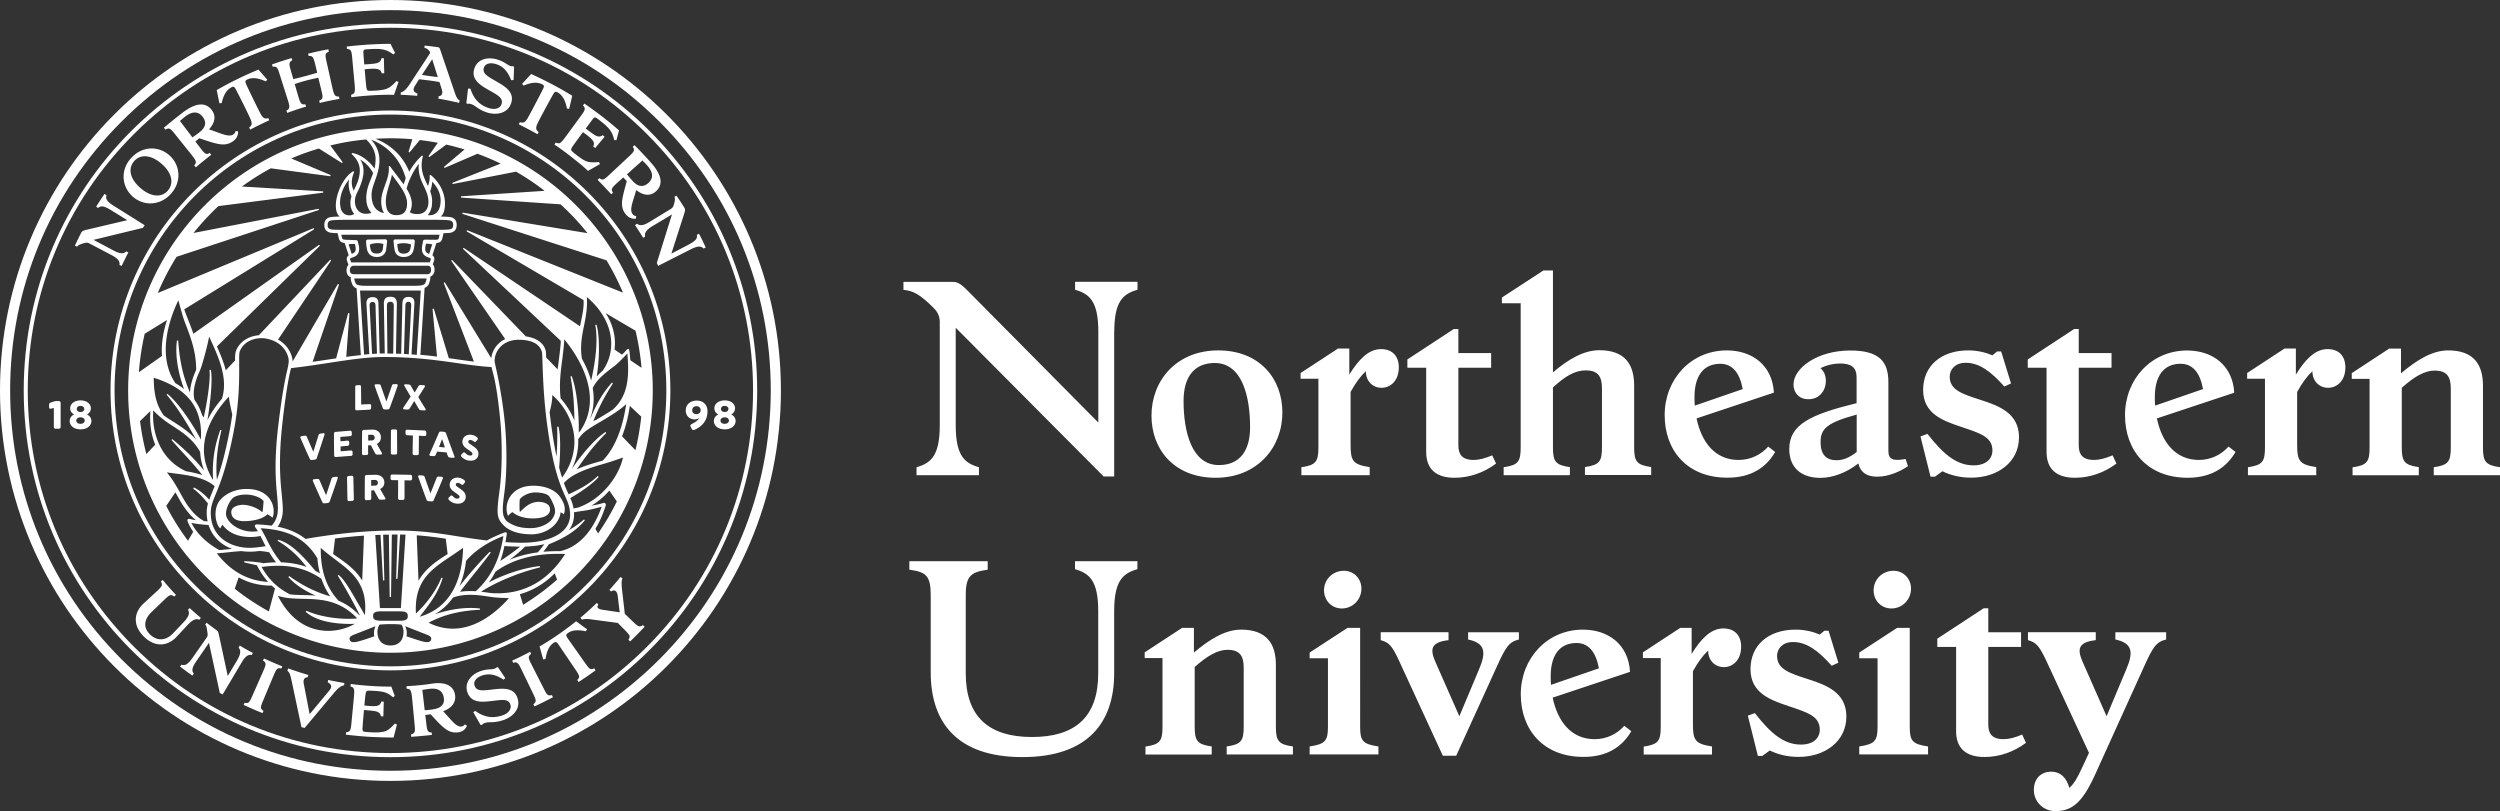 <svg xmlns="http://www.w3.org/2000/svg" viewBox="0 0 254 82.41"><rect x="0" y="0" width="254" height="82.41" fill="#333333" stroke="none"/><path class="words" d="m212.83 78.77 4.95-10.92c.97-2.15 1.28-2.62 2.3-2.88v-.73h-5.16v.73c1.7.37 1.89 1.23 1.1 3.06l-1.99 4.74-2.46-5.58c-.52-1.23-.45-1.94 1.36-2.15v-.81h-6.89v.81c.81.21 1.13.55 1.83 2.02l4.37 9.43-.73 1.57c-.42.92-.81 1.6-1.26 1.99-.31-1.07-.92-1.65-1.86-1.65-.94 0-1.75.63-1.75 1.86s1 2.15 2.17 2.15c1.69 0 2.74-.84 4.02-3.64m-6.99-3.3-.39-.84c-.71.31-1.34.47-1.89.47-1.23 0-1.55-.63-1.55-1.49v-7.88h3.33v-1.49h-3.33V61.8h-.47l-4.71 3.09v.84h1.91v8.56c0 1.7.97 2.62 2.88 2.62 1.5 0 2.96-.5 4.22-1.44m-9.95.37c-1.62-.24-1.86-.58-1.86-2.02V63.79h-1.28l-3.85 2.51v.58h1.86v6.94c0 1.44-.26 1.78-1.86 2.02v.81h6.99v-.81zm-3.72-14.02c1.1 0 1.99-.89 1.99-2.02 0-1-.76-1.81-1.78-1.81-1.15 0-2.02.89-2.02 1.99 0 1.03.76 1.84 1.81 1.84m-4.58 10.98c0-2.44-2.02-3.2-3.9-3.8-1.86-.6-3.14-1-3.14-2.36 0-.73.55-1.41 1.62-1.41 1.34 0 2.51.81 3.93 2.41l.68-.31-1-3.25h-.42l-.47.39c-.73-.31-1.57-.5-2.46-.5-2.78 0-4.58 1.6-4.58 4.01 0 2.44 2.02 3.14 3.9 3.77 1.86.63 3.14 1 3.14 2.38 0 .86-.65 1.52-1.91 1.52-1.75 0-3.09-1.15-4.69-3.2l-.71.26 1.02 4.09h.45l.76-.55c.86.42 1.83.65 2.91.65 2.67.01 4.87-1.56 4.87-4.1m-13.65 3.04c-1.7-.26-1.94-.63-1.94-2.25V68.2c.52-.94 1.02-1.62 1.55-2.1 0 1.02.71 1.68 1.6 1.68.89 0 1.75-.71 1.75-2.07 0-1.15-.65-1.86-1.81-1.86-1.28 0-2.28 1.07-3.22 2.59v-2.65h-1.15l-3.8 2.49v.58h1.81v6.97c0 1.44-.24 1.81-1.73 2.02v.81h6.94v-.82zm-16.39-7.13c0-2.12.89-3.38 2.62-3.38 1.2 0 1.96.86 2.28 2.57l-4.87 1.68c-.03-.29-.03-.58-.03-.87m8.19 5.58-.71-.55c-.71.81-1.78 1.36-3.01 1.36-2.41 0-3.77-1.83-4.27-4.22l7.86-2.62c-.16-2.78-2.2-4.29-4.79-4.29-3.64 0-6.31 2.93-6.31 6.57 0 3.61 2.3 6.36 6.36 6.36 2.49.01 3.98-1.09 4.87-2.61m-13.72-6.44c.97-2.15 1.28-2.62 2.3-2.88v-.73h-5.16v.73c1.7.37 1.89 1.23 1.1 3.06l-1.99 4.74-2.46-5.58c-.52-1.23-.45-1.94 1.36-2.15v-.81h-6.89v.81c.81.21 1.15.55 1.83 2.02l4.48 9.72h1.36l4.07-8.93zm-11.97 7.99c-1.62-.24-1.86-.58-1.86-2.02V63.79h-1.28l-3.85 2.51v.58h1.86v6.94c0 1.44-.26 1.78-1.86 2.02v.81h6.99v-.81zm-3.72-14.02c1.1 0 1.99-.89 1.99-2.02 0-1-.76-1.81-1.78-1.81-1.15 0-2.02.89-2.02 1.99.01 1.03.77 1.84 1.81 1.84m-13.22 14.02c-1.49-.21-1.73-.58-1.73-2.02v-6.05c1.31-1.18 2.38-1.75 3.33-1.75 1.28 0 1.65.65 1.65 1.83v5.97c0 1.44-.24 1.81-1.73 2.02v.81h6.73v-.81c-1.49-.21-1.73-.58-1.73-2.02v-6.26c0-2.1-.89-3.59-3.54-3.59-1.62 0-3.22 1-4.79 2.33v-2.51h-1.2l-3.8 2.49v.58h1.81v6.97c0 1.44-.24 1.81-1.73 2.02v.81h6.73v-.82zm-28.55-15.4v7.86c0 5.08 2.65 8.62 9.32 8.62s9.32-3.54 9.32-8.51V62.1c0-3.06.86-3.85 2.36-4.27v-.81h-6.34v.81c1.49.42 2.36 1.2 2.36 4.27v6.31c0 4.43-2.33 6.47-6.73 6.47-4.37 0-6.73-2.04-6.73-6.47v-7.96c0-1.99.58-2.33 2.23-2.57v-.86h-7.96v.86c1.65.23 2.17.57 2.17 2.56M245.75 47.46c-1.49-.21-1.73-.58-1.73-2.02V39.4c1.31-1.18 2.38-1.75 3.33-1.75 1.28 0 1.65.65 1.65 1.83v5.97c0 1.44-.24 1.81-1.73 2.02v.81H254v-.81c-1.49-.21-1.73-.58-1.73-2.02v-6.26c0-2.1-.89-3.59-3.54-3.59-1.62 0-3.22 1-4.79 2.33v-2.51h-1.2l-3.8 2.49v.58h1.81v6.97c0 1.44-.24 1.81-1.73 2.02v.81h6.73v-.83zm-10.42 0c-1.7-.26-1.94-.63-1.94-2.25v-5.39c.52-.94 1.02-1.62 1.55-2.1 0 1.02.71 1.68 1.6 1.68.89 0 1.75-.71 1.75-2.07 0-1.15-.65-1.86-1.81-1.86-1.28 0-2.28 1.07-3.22 2.59v-2.65h-1.15l-3.8 2.49v.58h1.81v6.97c0 1.44-.24 1.81-1.73 2.02v.81h6.94v-.82zm-16.4-7.12c0-2.12.89-3.38 2.62-3.38 1.2 0 1.96.86 2.28 2.57l-4.87 1.68c-.03-.29-.03-.58-.03-.87m8.2 5.58-.71-.55c-.71.81-1.78 1.36-3.01 1.36-2.41 0-3.77-1.83-4.27-4.22L227 39.9c-.16-2.78-2.2-4.29-4.79-4.29-3.64 0-6.31 2.93-6.31 6.57 0 3.61 2.3 6.36 6.36 6.36 2.49 0 3.98-1.1 4.87-2.62m-12.1 1.18-.39-.84c-.71.31-1.34.47-1.89.47-1.23 0-1.55-.63-1.55-1.49v-7.88h3.33v-1.49h-3.33v-2.44h-.47l-4.71 3.09v.84h1.91v8.56c0 1.7.97 2.62 2.88 2.62 1.5 0 2.96-.5 4.22-1.44m-9.9-2.67c0-2.44-2.02-3.2-3.9-3.8-1.86-.6-3.14-1-3.14-2.36 0-.73.55-1.41 1.62-1.41 1.34 0 2.51.81 3.93 2.41l.68-.31-1-3.25h-.42l-.47.39c-.73-.31-1.57-.5-2.46-.5-2.78 0-4.58 1.6-4.58 4.01 0 2.44 2.02 3.14 3.9 3.77 1.86.63 3.14 1 3.14 2.38 0 .86-.65 1.52-1.91 1.52-1.75 0-3.09-1.15-4.69-3.2l-.71.26 1.02 4.09h.45l.76-.55c.86.42 1.83.65 2.91.65 2.67.01 4.87-1.56 4.87-4.1m-20.16.49c0-1.34.6-1.96 3.67-2.8v3.8c-.73.58-1.39.84-2.04.84-1.03 0-1.63-.55-1.63-1.84m5.76 3.51c1.13 0 2.33-.52 3.12-1.07l-.24-.73c-1.28.24-1.75.05-1.75-.81v-6.99c0-2.1-.92-3.22-3.88-3.22-3.33 0-5.76 1.78-5.76 3.46 0 .81.55 1.49 1.49 1.49 1.07 0 1.6-.71 1.75-1.41.16-.81-.1-1.41-.5-1.75.65-.31 1.31-.47 1.99-.47 1.13 0 1.68.39 1.68 1.41v2.62c-4.69 1.15-6.84 2.17-6.84 4.66 0 1.91 1.23 2.93 3.17 2.93 1.23 0 2.65-.52 3.85-1.47.19.86.79 1.35 1.92 1.35m-18.57-8.09c0-2.12.89-3.38 2.62-3.38 1.2 0 1.96.86 2.28 2.57l-4.87 1.68c-.03-.29-.03-.58-.03-.87m8.2 5.58-.71-.55c-.71.81-1.78 1.36-3.01 1.36-2.41 0-3.77-1.83-4.27-4.22l7.86-2.62c-.16-2.78-2.2-4.29-4.79-4.29-3.64 0-6.31 2.93-6.31 6.57 0 3.61 2.3 6.36 6.36 6.36 2.49.01 3.98-1.09 4.87-2.61m-20.85 1.54c-1.49-.21-1.73-.58-1.73-2.02v-6.08c1.26-1.15 2.23-1.73 3.33-1.73 1.28 0 1.65.65 1.65 1.83v5.97c0 1.44-.24 1.81-1.73 2.02v.81h6.73v-.81c-1.49-.21-1.73-.58-1.73-2.02v-6.26c0-2.1-.89-3.59-3.54-3.59-1.6 0-3.17.94-4.71 2.25V27.48h-.97l-4.22 2.75v.58h1.91v14.64c0 1.44-.24 1.81-1.73 2.02v.81h6.73v-.82zM152 47.1l-.39-.84c-.71.31-1.34.47-1.89.47-1.23 0-1.55-.63-1.55-1.49v-7.88h3.33v-1.49h-3.33v-2.44h-.47l-4.71 3.09v.84h1.91v8.56c0 1.7.97 2.62 2.88 2.62 1.49 0 2.96-.5 4.22-1.44m-12.84.36c-1.7-.26-1.94-.63-1.94-2.25v-5.39c.52-.94 1.02-1.62 1.55-2.1 0 1.02.71 1.68 1.6 1.68.89 0 1.75-.71 1.75-2.07 0-1.15-.65-1.86-1.81-1.86-1.28 0-2.28 1.07-3.22 2.59v-2.65h-1.15l-3.8 2.49v.58h1.81v6.97c0 1.44-.24 1.81-1.73 2.02v.81h6.94v-.82zm-18.91-6.73c0-2.36 1.02-3.85 3.17-3.85 2.78 0 3.59 3.4 3.59 6.52 0 2.36-1.02 3.85-3.17 3.85-2.77 0-3.59-3.4-3.59-6.52m10.04 1.18c0-3.43-2.3-6.31-6.52-6.31-4.24 0-6.78 3.06-6.78 6.63 0 3.43 2.3 6.31 6.52 6.31 4.23 0 6.78-3.07 6.78-6.63m-17.08-8.2c0-3.06.86-3.85 2.36-4.27v-.81h-6.34v.81c1.49.42 2.36 1.2 2.36 4.27v9.22L98.23 29.45c-.73-.73-1.02-.81-1.49-.81h-4.95v.81c1.07.1 1.7.52 2.93 1.7.39.37.76.81.76 1.55v10.5c0 3.06-.86 3.85-2.36 4.27v.81h6.34v-.81c-1.49-.42-2.36-1.2-2.36-4.27v-9.9l15.03 15.11h1.07v-14.7z" style="fill: rgb(255, 255, 255);"></path><g><path d="M39.67 0C17.76 0 0 17.76 0 39.67s17.76 39.67 39.67 39.67 39.67-17.76 39.67-39.67S61.57 0 39.67 0zm27.32 66.99c-7.3 7.3-17 11.32-27.32 11.32s-20.02-4.02-27.32-11.32-11.32-17-11.32-27.32 4.02-20.02 11.32-27.32c7.3-7.3 17-11.32 27.32-11.32s20.02 4.02 27.32 11.32c7.3 7.3 11.32 17 11.32 27.32-.01 10.32-4.03 20.02-11.32 27.32z" style="fill: rgb(255, 255, 255);"></path><path d="M39.67 2.41c-20.58 0-37.26 16.68-37.26 37.26s16.68 37.26 37.26 37.26 37.26-16.68 37.26-37.26S60.24 2.41 39.67 2.41zm26.05 63.31c-6.96 6.96-16.21 10.79-26.05 10.79s-19.09-3.83-26.05-10.79c-6.96-6.96-10.8-16.21-10.8-26.05s3.83-19.09 10.79-26.05c6.96-6.96 16.22-10.8 26.06-10.8s19.09 3.83 26.05 10.79c6.96 6.96 10.79 16.21 10.79 26.05 0 9.85-3.83 19.1-10.79 26.06z" style="fill: rgb(255, 255, 255);"></path><path d="M39.67 11.23c-15.68 0-28.44 12.76-28.44 28.44s12.76 28.44 28.44 28.44c15.68 0 28.44-12.76 28.44-28.44S55.35 11.23 39.67 11.23zm0 56.47c-15.48 0-28.03-12.55-28.03-28.03s12.55-28.03 28.03-28.03S67.7 24.19 67.7 39.67 55.15 67.7 39.67 67.7z" style="fill: rgb(255, 255, 255);"></path><path d="M39.67 13.02c-14.7 0-26.65 11.96-26.65 26.65s11.96 26.65 26.65 26.65 26.65-11.96 26.65-26.65-11.96-26.65-26.65-26.65zm3.36 5.82c.26.54.5 1.05.5 1.67 0 .1-.01.2-.02.28 0 .03-.01.06-.02.09-.01.05-.02.11-.04.16-.05.15-.12.28-.22.39-.19.21-.48.32-.85.32-.3 0-.55-.06-.74-.19.02-.05.05-.1.07-.16.02-.04.03-.09.04-.13.01-.02.01-.04.02-.06l.03-.12c.01-.04.01-.08.02-.11 0-.03.01-.07.01-.1.01-.08.01-.16.01-.24-.03-.52-.24-1-.53-1.47.24-.94.73-1.86 1.24-2.52-.08.93.19 1.59.48 2.19zm.68.61c.11-.35.2-.69.2-1 .59.64.86 1.26.86 1.93 0 .11-.01.2-.02.3 0 .03-.01.05-.01.08-.01.08-.02.15-.04.22-.01.03-.02.06-.03.1-.02.05-.03.09-.05.14-.02.04-.03.07-.05.1-.01.02-.03.05-.04.07-.04.07-.09.13-.14.18l-.03.03c-.19.18-.43.27-.74.27-.06 0-.11-.01-.16-.02.11-.11.19-.25.26-.4.05-.1.08-.21.11-.32l.03-.12c.01-.04.01-.09.02-.13.01-.1.02-.21.02-.32.03-.41-.06-.77-.19-1.11zm10.27 34.84c.88 0 1.74-.34 2.31-.91.38-.38.61-.83.67-1.33.1.04.2.1.29.18.01.01.02.01.03.01.01 0 .02-.01.02-.02.19-.57.05-1.12-.44-1.79-.48-.66-1.45-1.06-2.59-1.08h-.08c-1.34 0-2.01.59-2.34 1.08-.46.68-.45 1.49-.25 1.94 0 .01.01.02.03.02.01 0 .02 0 .03-.01.1-.12.25-.26.4-.35.74.63 1.89.72 2.77.59.45-.07.79-.24.95-.49.11-.17.13-.37.07-.59-.13-.46-.91-.62-1.41-.53-.47.08-.87.26-1.55.95-.02.02-.05.03-.07.02-.02-.01-.02-.02-.02-.04-.03-.42-.01-.94 0-1.19.23-.35.9-.72 1.59-.72h.02c.58.01 1.06.12 1.3.31.17.14.4.61.55.98.22.58.18.93-.17 1.42-.32.44-1.14.92-2.21.92-1.01 0-1.74-.22-2.42-.73-.43-.5-.47-.98-.22-2.84.31-2.29.24-5.07.06-7.04-.18-1.94-.56-4.08-.84-5.35-.11-.5-.2-.9-.21-1.02.01-.57.24-1.09.64-1.49.47-.45 1.12-.68 1.88-.67 1.29.02 2.06.44 2.29 1.24.03.11.04.59.06 1.15.05 1.4.12 3.74.51 6.53.6 4.31 1.31 5.9 1.78 6.95.28.62.46 1.03.51 1.72.04.67-.16 1.24-.61 1.72-.83.87-2.48 1.35-4.52 1.31-.5-.01-.97-.03-1.43-.06.04-.25.08-.5.12-.76.01-.07.02-.18-.03-.22-.05-.04-.16-.01-.23.01-.64.25-1.22.51-1.75.8-1.05-.12-2.01-.27-2.96-.42-1.94-.31-3.77-.59-6.25-.59-3.59 0-6.69.42-9.22.85-.85-.66-1.81-1.03-2.83-1.24.24-.33.4-.71.48-1.16.1-.56.01-1.36-.1-2.48-.18-1.77-.23-3.82.09-6.76.3-2.75.6-4.47.79-5.31.04-.16.07-.29.11-.4 1.33-.15 2.59-.34 3.81-.53 2.02-.31 3.93-.6 5.59-.6 3.11 0 5.46.33 7.54.63 1.25.18 2.34.33 3.42.39.03.14.07.3.12.49.34 1.17.64 3.39.8 5.3.16 1.94.18 4.7-.13 6.95-.32 2.32-.2 2.65.39 3.29.71.76 1.85.94 2.66.96l.2.01zm5.64-24.11c1.62 1.35 2.5 3.09 2.48 4.79a4.711 4.711 0 0 1-.87 2.7c-.22.18-.42.38-.61.58.28-1.58.34-4 0-5.21-.01-.04-.05-.06-.08-.05-.04.01-.06.04-.05.08.17.97.23 2.72-.43 5.6-.22-.8-.56-1.54-.93-2.21-.23-1.29.02-2.48.25-3.57.18-.9.32-1.89.24-2.71zm1.94 13.75c-.02-.03-.06-.03-.09-.01-1.13.77-2.53 2.45-3.39 3.76.4-.82.68-1.79.67-2.86 0-.06 0-.12-.01-.18.14-.21.29-.4.47-.58.36-.36 1.07-.79 1.83-1.23.89-.53 1.89-1.12 2.58-1.77-.19 1.35-.75 4.09-2.39 5.74-.06.02-.12.04-.18.05-.91.26-1.77.51-2.45.84 1.2-1.74 1.89-2.59 2.96-3.66a.09.09 0 0 0 0-.1zm.71-2.32c-.46.31-.95.6-1.42.88-.09.05-.17.1-.26.16-.1.04-.19.08-.3.12.55-1.37 1.14-2.51 1.96-3.78.02-.03.01-.07-.02-.09-.03-.02-.07-.02-.09.01-.62.71-1.34 1.63-2.15 3.61 0-.02-.01-.03-.01-.05.37-1.04.41-2.07.24-3.05.45-.91 1.27-1.52 2.19-2.22.45-.34.93-.88 1.33-1.28.2 2.26.12 4.26-1.47 5.69zm-3.3 2.15-.02.02c-.05.05-.1.11-.15.17.04-1.57-.14-4.2-.7-5.69a.068.068 0 0 0-.08-.04c-.03.01-.06.04-.05.08.28 1.53.37 2.76.39 4.44-.3-.79-.77-1.54-1.4-2.27-.16-1.35-.01-2.64.16-3.91.09-.72.18-1.41.21-2.08 1.4 1.67 4.03 5.73 1.64 9.28zm-.61 1.06c.02 1.5-.58 2.81-1.25 3.7-.1-.3-.2-.63-.3-1.02.14-1.6.15-3.34-.06-4.11-.01-.03-.04-.06-.08-.05-.03 0-.06.03-.06.07.03 1.19 0 2.12-.07 2.95-.17-.81-.35-1.79-.51-2.98-.07-.52-.13-1.02-.19-1.5.16-.6.28-1.18.27-1.75 1.42 1.24 2.24 3.01 2.25 4.69zm-8.54 11.27c-.03-.02-.07-.02-.09 0-.7.71-1.94 2.05-3.06 3.49.32-.72.56-1.57.68-2.59.9-1.05 2.17-1.9 3.79-2.53-.36 2.41-1.29 4.26-2.81 5.61-.52-.03-1.06-.03-1.59.06.5-.67 1.05-1.35 1.58-2.01.56-.7 1.09-1.36 1.51-1.94.02-.03.02-.07-.01-.09zm-4.9 2.61c-.03-.01-.07 0-.09.04-.55 1.29-1.39 2.47-2.57 3.6-.2-3.41 1.66-4.56 3.63-5.88.38-.26.78-.52 1.16-.8-.06 2.44-.77 5.94-4.41 7 1.14-1.46 1.84-2.38 2.32-3.88.01-.03 0-.07-.04-.08zm-2.58-4.31c1.05.07 2.01.2 2.95.34l.19 1.56c-1.14.72-2.27 1.49-2.96 2.72l-.18-4.62zm8.91 1.09c.48.03.98.05 1.51.06h.08c-.58.47-1.23.95-2.01 1.45.17-.47.31-.98.42-1.51zm2.1.05c.71-.02 1.37-.1 1.95-.24-.2.29-.42.56-.66.83-1.05.14-2.01.39-2.87.76.6-.45 1.14-.9 1.58-1.35zm-14.42-1.2c.19-.01.38-.01.58-.01l.08 6.28c0 .04.03.07.07.07.04 0 .07-.03.07-.07l.08-6.29H40.39l-.14 4.44c0 .04.03.07.07.07.04 0 .07-.03.07-.06l.26-4.45c.19 0 .37 0 .55.01l-.47 7.46H38.6l-.47-7.42c.18-.01.35-.02.53-.02l.25 4.57c0 .04.03.07.07.07.04 0 .07-.03.07-.07l-.12-4.58zm-.07 7.78h1.61c.58 0 .69.06.78.11.14.08.18.16.18.37s-.04.29-.18.37c-.08.05-.19.11-.72.11h-1.71c-.53 0-.64-.07-.73-.11-.14-.08-.18-.16-.18-.37s.04-.29.18-.37c.09-.05.19-.11.77-.11zm-4.52-3.58c.39.59 1.48 2.48 2.22 3.99-.02-.01-.03-.01-.05-.02-.69-.71-1.4-1.17-2.1-1.46-1.71-1.79-1.83-4.09-1.82-5.38.41.38.87.73 1.32 1.07 1.72 1.31 3.5 2.49 3.16 5.78-.12-.24-.28-.51-.5-.88-.12-.2-.26-.44-.42-.72-.42-.73-1.2-2.1-1.72-2.47-.03-.02-.06-.02-.09.01-.01.02-.02.06 0 .08zm-5.01.13c.67.74 1.62 1.37 2.74 1.85-.43-.03-.86-.04-1.27-.05-.46-.01-.91-.02-1.33-.07-1.24-.62-2.2-1.54-2.89-2.79 2.21-.28 4.18-.11 6.08 1.21.22.66.52 1.25.9 1.78-1.82-.51-3.2-1.37-4.13-2.03-.03-.02-.07-.02-.09.01-.03.02-.03.06-.01.09zm-9.66-8.98c.42.3.95.82 1.46 1.48-.1.36-.15.72-.12 1.18.01.21.04.42.09.63-.12-.01-.23-.01-.35-.02-.62-.33-1.15-.84-1.67-1.58-.27-.38-.51-.81-.76-1.27-.37-.67-.79-1.41-1.37-2.11.29.05.61.09.93.13 1.36.18 2.91.39 3.93 1.28-.1.24-.19.46-.27.66-.11.26-.2.49-.28.71-.48-.54-.99-.95-1.51-1.22-.03-.02-.07-.01-.09.03-.03.04-.02.08.01.1zm2.78-6c-.04-.01-.07.01-.08.04-.41 1.15-.86 2.75-.72 5.05-2.17-3.45-.08-6.67 1.6-8.47.07.59.21 1.19.35 1.82-.07.49-.15 1.01-.25 1.55-.47 2.45-.92 4-1.31 5.07-.14-1.45 0-3.12.45-4.98.02-.03 0-.07-.04-.08zm.1-3.17c-.63.73-1.1 1.44-1.44 2.11l-.03.03c.28-1.63.54-4.07.35-5.02-.01-.04-.04-.06-.08-.06-.04.01-.06.04-.06.08.09.84-.17 2.88-.59 4.76-.06-.08-.12-.16-.17-.24-.17-.56-.43-1.08-.77-1.55-.16-.67-.06-1.31.22-2.16.16-.49.33-.7.54-1.4.25-.81.55-1.94.73-2.86.04.08.07.16.11.24.83 1.81 1.85 4.02 1.19 6.07zm-2.93-2.16c-.19.58-.31 1.08-.31 1.55-.7-1.61-1.06-3.22-1.2-5.25 0-.04-.03-.06-.07-.06-.03 0-.07.03-.07.06-.21 1.64.22 3.52.73 4.87a7.1 7.1 0 0 0-.88-.59c-1.95-2.86-.52-6.74.3-8.41.18.61.42 1.59.67 2.24.56 1.45 1.15 2.97 1.14 4.8-.1.28-.21.48-.31.79zm.79 6.31c-.76-1.45-2.23-3.68-3.36-4.61-.03-.02-.07-.02-.09 0-.03.03-.03.07 0 .09 1.1 1.32 1.95 2.7 2.97 4.53-.7-.78-1.52-1.31-2.27-1.79-.35-.22-.7-.44-1.02-.67-.75-1.04-1.01-2.18-1.02-3.83 3.47 1.09 4.99 3.08 4.79 6.28zm-2.96-1.44c1.04.67 2.17 1.39 2.89 2.71.03.7.19 1.33.4 1.88l-.01-.01c-.71-.84-1.45-1.71-3.18-3.15-.03-.02-.07-.02-.09 0-.03.03-.03.07 0 .09.22.27.58.66 1 1.12.68.74 1.51 1.64 2.09 2.41-.53-.18-1.1-.3-1.65-.39-.65-.3-1.3-.74-1.84-1.36-1.03-1.17-1.62-2.92-1.49-4.83.46.52 1.22 1.11 1.88 1.53zm4.46 7.01c.45-1.1 1.14-2.76 1.85-6.48.56-2.93.55-5.26.54-6.65 0-.67-.01-1.21.06-1.39.42-1.12 1.72-1.5 2.73-1.3 1.77.36 2.2 1.66 2.24 2.17.02.3-.05.6-.19 1.21-.2.84-.52 2.56-.85 5.3-.36 2.95-.34 5-.18 6.78.1 1.03.17 1.85.08 2.35-.09.48-.29.88-.6 1.19-.49-.07-.98-.11-1.48-.13-.08-.01-.17.02-.2.09-.04.08 0 .17.07.27.08.1.15.21.22.33-.17.02-.35.04-.54.04h-.05c-.9 0-1.88-.45-2.35-1.08-.34-.45-.38-.77-.17-1.39.11-.33.36-.75.56-.93.24-.22.74-.36 1.32-.36.86 0 1.57.34 1.81.66-.02.37-.05.68-.1 1.07 0 .02-.01.03-.02.04-.02.01-.04 0-.06-.02-.48-.43-1.36-.71-1.9-.71h-.03c-.44.01-.82.14-1.01.34-.11.12-.17.27-.16.44.02.41.27.88 1.33.88h.06c1.01-.02 1.9-.29 2.28-.7.15.08.32.19.49.32.01.01.02.01.03.01.01 0 .02-.01.02-.02.17-.47.15-1.23-.3-1.86-.33-.47-1.01-1.02-2.34-1.02h-.09c-1.01.02-1.96.41-2.56 1.06-.81.87-.55 2.47-.07 2.92.01.01.02.01.03.01.01 0 .02-.01.02-.02.05-.11.11-.22.21-.33.58.8 1.56 1.24 2.82 1.24h.1c.33-.01.64-.04.93-.11.06.13.13.26.2.4.1.2.21.42.33.64-.6.1-1.11.16-1.5.17-1.94.04-3.95-.98-4.07-3.32-.04-.82.15-1.28.49-2.11zm4.57 3.44c2.11.13 4.32.61 5.77 3.06.04.54.13 1.05.25 1.53-.16-.1-.31-.18-.47-.27-1.8-2.2-2.81-2.87-3.73-3.14a.068.068 0 0 0-.08.04c-.01.03 0 .07.03.09.68.39 1.83 1.2 2.89 2.62-.86-.31-1.73-.44-2.58-.47-.7-.82-1.16-1.71-1.54-2.48-.19-.37-.36-.7-.54-.98zm7.37 2.62.19-1.58c.93-.12 1.91-.22 2.94-.29l-.18 4.57c-.66-1.12-1.71-1.84-2.68-2.51-.09-.06-.18-.13-.27-.19zm3.7-25.27c-.01-.19.09-.34.3-.34.19 0 .29.1.3.33l.15 4.92-.5.03-.25-4.94zm1.76.09c-.01-.35.13-.45.36-.45.24 0 .36.17.34.47l-.06 4.8c-.19 0-.39-.01-.59-.01l-.05-4.81zm1.73 4.85.15-4.95c.01-.22.12-.35.3-.35.21 0 .3.18.29.37L41.53 36c-.16-.02-.32-.03-.49-.04zm.77.05.29-5.14c.02-.44-.1-.7-.59-.7-.43 0-.62.21-.63.69l-.12 5.09c-.17-.01-.35-.01-.53-.02l.09-5.1c0-.2-.05-.4-.17-.53-.12-.12-.29-.15-.49-.15-.19 0-.38.04-.5.16-.12.13-.16.32-.16.52l.09 5.08h-.12c-.13 0-.26 0-.4.01l-.12-5.06c-.01-.48-.18-.67-.6-.67-.17 0-.37.05-.47.16-.12.13-.16.31-.15.52l.29 5.11c-.18.01-.35.03-.53.05l-.41-6.51h6.17l-.41 6.54c-.17-.03-.35-.04-.53-.05zm.87-7c-.22.03-.64.03-1.3.03h-3.43c-.66 0-1.08 0-1.3-.03-.35-.05-.45-.11-.52-.24-.09-.21-.13-.36-.13-.48h7.34c-.01.11-.04.26-.13.46-.08.15-.17.21-.53.26zm-6.77-1.16c-.3 0-.36-.21-.36-.38v-.07c0-.17.13-.4.36-.4h7.56c.21 0 .32.13.32.4v.08c0 .21-.16.38-.36.38h-7.52zm-.49-3.02c.23-.05.47-.06.64-.03l.06.26c.06.38-.02.57-.26.68l-.13.05-.31-.96zm7.73-.48a.18.18 0 0 0-.17.14l-.1.54c-.04.39-.02.81.46 1.05l.37.15c.04.02.07.03.06.13l-.1.29-7.99.01-.11-.3c-.02-.1.02-.12.06-.13l.38-.15c.52-.25.51-.72.46-1.06l-.12-.49c-.02-.08-.08-.13-.16-.13l-1.04-.04c-.32-.01-.36-.07-.39-.17l-.08-.34h9.98l-.08.34c-.03.11-.04.16-.33.17l-1.1-.01zm.76.48-.31.97-.12-.05c-.24-.12-.31-.29-.26-.68l.06-.3c.16-.02.38 0 .63.06zm.36-1.48h-9.21c-1.41 0-1.47-.03-1.61-.12-.1-.06-.16-.14-.16-.39 0-.18.06-.31.17-.38.15-.09.52-.13 2.35-.13h7.71c1.82 0 2.2.03 2.35.13.12.07.17.2.17.38 0 .25-.06.34-.16.39-.14.08-.2.12-1.61.12zm-8.56-3.41a2.17 2.17 0 0 0-.09.96c0 .03.01.06.01.08.01.07.03.13.05.19.02.05.03.09.05.14.07.16.15.3.26.42-.12.09-.29.15-.49.15-.1 0-.26-.02-.41-.09a.81.81 0 0 1-.2-.14c-.01 0-.01-.01-.01-.01a.572.572 0 0 1-.07-.08c-.01-.01-.01-.02-.02-.03-.02-.03-.04-.06-.07-.1 0-.01-.01-.01-.01-.02-.02-.04-.05-.09-.06-.15 0-.01-.01-.02-.01-.04-.01-.04-.03-.09-.04-.14 0-.02-.01-.04-.01-.06-.01-.05-.02-.1-.02-.15 0-.02-.01-.04-.01-.07-.01-.08-.01-.15-.01-.24 0-.76.37-1.68.91-2.31-.12.72.09 1.35.25 1.69zm.88-3.73c.53.29.99.78 1.32 1.37-.07.22-.16.43-.24.64-.2.49-.4 1-.45 1.68-.01.13-.01.26 0 .38v.06c.01.12.02.24.05.35v.02a1.916 1.916 0 0 0 .45.89l.02.02c-.17.07-.36.1-.58.1-.63 0-.99-.47-1.08-.99-.01-.07-.02-.15-.02-.23 0-.46.11-.7.32-1.12l.02-.04c.64-1.37.71-2.37.19-3.13zm4.77 4.42c0 .1-.01.18-.01.27 0 .03-.01.06-.01.09-.01.05-.02.1-.03.14l-.03.09c-.01.04-.03.07-.04.11-.01.03-.02.06-.04.08-.17.31-.47.45-.94.45-.42 0-.71-.16-.89-.49-.03-.05-.05-.11-.07-.17 0-.01-.01-.03-.01-.04-.02-.05-.03-.11-.04-.17-.01-.03-.01-.07-.02-.11-.01-.05-.02-.09-.02-.14-.01-.09-.01-.19-.01-.3 0-.52.18-1.11.35-1.68.11-.36.22-.71.27-1.01.1.14.22.3.35.48.5.68 1.19 1.59 1.19 2.4zm-.35-1.9c-.18-.25-.38-.5-.58-.77-.26-.34-.53-.68-.8-1.06-.02-.03-.05-.04-.08-.03-.03.01-.05.04-.05.07.06.66-.16 1.27-.38 1.87-.19.53-.39 1.08-.39 1.66 0 .1.01.2.02.3 0 .04.01.07.01.11l.03.16c.02.11.05.22.09.32.04.1.08.2.14.29-.28-.05-.5-.16-.68-.3-.29-.23-.44-.55-.52-.89v-.02c-.01-.07-.03-.13-.04-.2-.01-.06-.01-.12-.02-.19v-.04c0-.06-.01-.12-.01-.19 0-.49.17-.96.35-1.46.21-.59.45-1.26.45-2.06 0-.99-.43-1.68-.85-2.11 2.05.79 3.11 2.39 3.52 3.93-.07.2-.14.41-.21.61zm-23.07 7.36 14.41-4.74c.03-.01.05-.05.05-.08-.01-.04-.04-.06-.08-.05l-12.66 2.45c.78-.97 1.62-1.88 2.53-2.73l10.6-1.36c.04 0 .06-.04.06-.07 0-.04-.03-.06-.06-.07l-8.21-.49c.93-.68 1.91-1.3 2.93-1.85l6 .8h.01c.03 0 .06-.02.07-.05a.068.068 0 0 0-.04-.08l-3.96-1.67c.91-.39 1.85-.73 2.81-1.01l2.3 1.45c.01.01.02.01.04.01s.04-.01.05-.02c.02-.02.02-.06 0-.09l-1.23-1.66c1.18-.29 2.4-.5 3.64-.61.58.53.96 1.28.96 1.96 0 .38-.04.7-.11.99-.64-.9-1.52-1.45-2.24-1.57-.03-.01-.06.01-.07.04-.01.03-.01.06.01.08.66.63.89 1.24.78 2.03-.08.6-.29 1.04-.5 1.47-.03.07-.06.13-.09.2-.22-.46-.32-.99.03-1.87.01-.03 0-.06-.02-.08-.02-.02-.06-.02-.08-.01-1.03.62-1.75 2.33-1.75 3.47 0 .54.13.9.39 1.12-.89.02-1.07.07-1.23.17-.22.14-.33.37-.33.67 0 .23.04.52.33.69.18.1.29.14 1.02.16l.14.58c.09.3.32.39.58.42l.41 1.26c-.11.07-.24.21-.19.49 0 .01 0 .02.01.03l.15.43v.01c-.12.14-.19.33-.19.51v.08c0 .34.17.59.44.68-.04.23.05.5.17.77.1.18.23.28.41.35l.43 6.78c-.48.05-.98.11-1.48.18l.32-4.38c0-.04-.02-.07-.06-.07-.04-.01-.07.02-.08.05l-1.21 4.55-.82.12c-.51.08-1.04.16-1.57.23l2.67-7.8c.01-.03 0-.07-.04-.09a.08.08 0 0 0-.09.03l-4.57 7.83v-.08c-.04-.48-.35-1.52-1.48-2.15l5.37-8c.02-.03.01-.07-.01-.09-.03-.02-.07-.02-.09.01l-7.22 7.64c-.97.08-1.95.59-2.33 1.61-.07.19-.09.49-.09.96l-.94.99c-.22-.84-.56-1.66-.9-2.42L32.47 25c.03-.03.03-.07 0-.09-.02-.03-.06-.03-.09-.01l-12.73 9.01c-.17-.49-.35-.96-.53-1.41-.14-.36-.28-.72-.4-1.07l13.16-8.11a.08.08 0 0 0 .03-.09c-.02-.03-.05-.05-.09-.03l-15.79 6.57c.54-1.29 1.18-2.51 1.91-3.68zm-3.24 7.82 2.27-1.4c-.35 1.08-.61 2.36-.51 3.65l-2.35 1.66c.1-1.33.3-2.64.59-3.91zm.17 12.22c-.28-1.09-.5-2.21-.64-3.35l1.05-1.02c-.09 1.29.08 2.43.49 3.42l-.9.95zm4.23 8.81c-.83-1.11-1.57-2.29-2.21-3.54l.93-1.38.15.27c.26.46.5.9.79 1.3.37.52.74.93 1.15 1.26a5.98 5.98 0 0 1-.61-.12c-.07-.02-.18-.02-.23.04-.05.05-.03.15 0 .22.14.36.33.7.56 1.04l-.53.91zm.35-1.81c.55.11 1.16.17 1.74.21.33 1.04 1.12 1.97 2.39 2.42l-.26.03c-.34.03-.69.07-1.03.1-1.24-.67-2.31-1.69-2.84-2.76zm2.58 3.09c.4-.03.79-.07 1.18-.11.44-.05.89-.09 1.33-.12.27.04.54.06.84.06h.12c.25 0 .54-.03.86-.07.33.02.67.07.99.13.2.34.43.68.7 1.02-.43.01-.85.04-1.27.09-.56-.11-1.13-.16-1.9-.21-.03 0-.07.02-.07.06 0 .04.02.07.05.08l.08.02c.45.1.83.19 1.19.27 0 .03.01.05.02.08.31.6.67 1.13 1.09 1.6-1.81-.1-3.63-.86-5.21-2.9zm5.29 5.9a25.14 25.14 0 0 1-3.47-2.3l.4-1.16c.9.51 2 .84 3.37.84.1.1.21.2.32.29l-.62 2.33zm4.89 1.85c-1.66-.37-3.02-1.55-3.98-3.44.78.27 1.65.29 2.56.31 1.72.04 3.67.08 5.48 1.96l.01.03c-1.35.14-3.49-.06-5.11-.76a.08.08 0 0 0-.09.03c-.02.03-.01.07.01.09 1.11.96 2.96 1.2 4.51 1.2.15 0 .29 0 .44-.01-.8.49-2.25.94-3.83.59zm5.82.68c-.26.09-1.16.4-1.62.52-.53.14-.79.07-.86-.13-.09-.23-.01-.39.39-.55.24-.09 1.84-.72 2.21-.87a1.73 1.73 0 0 0-.12 1.03zm1.64.93c-.83 0-1.32-.52-1.32-1.39 0-.26.07-.51.2-.72.43-.07 1.71-.09 2.25 0 .13.22.2.47.2.73-.01.87-.49 1.38-1.33 1.38zm4.11-.54c-.07.2-.33.27-.86.13-.45-.12-1.35-.43-1.62-.52.02-.11.03-.23.03-.35 0-.24-.06-.47-.16-.68l2.21.87c.42.16.49.32.4.55zm-.23-1.77c1.45-.79 3.19-1.23 5.16-1.31.04 0 .06-.03.07-.07 0-.04-.03-.07-.06-.07-1.38-.16-2.99.06-4.55.6.66-.39 1.31-.93 1.86-1.71 1.26-.45 2.55-.26 3.8-.07.57.09 1.3.11 1.88.13-1.61 1.83-4.67 4.24-8.16 2.5zm9.6-1.82-.33-1.08c1.47-.41 2.63-1.2 3.54-2.12l.24.64c-1.07.95-2.23 1.8-3.45 2.56zm-3.31-1.2c-.31-.05-.64-.09-.96-.13 1.46-.96 3.83-1.95 5.94-2.46.04-.01.06-.04.05-.08-.01-.04-.04-.06-.08-.06-1.63.19-3.51.81-5.12 1.65.25-.34.47-.7.67-1.08 1.74-1.29 4.18-1.94 7.08-1.8-1.82 2.85-4.41 4.21-7.58 3.96zM56.9 56c-.59-.01-1.16.01-1.7.06.2-.24.39-.5.56-.76 1.65-.65 2.86-1.45 3.63-2.4.02-.03.02-.07-.01-.09-.03-.02-.07-.03-.09 0-.36.33-.87.69-1.49 1.05.39-.51.56-1.11.52-1.78v-.03c.36-.07.72-.12 1.08-.17.55-.08 1.19-.25 1.73-.39-.7 1.96-1.98 4.01-4.23 4.51zm3.87-1.81-.28-.46c.4-.65.76-1.44 1.06-2.39a.19.19 0 0 0-.05-.19.196.196 0 0 0-.19-.05c-.39.12-.79.2-1.21.27.7-.42 1.31-.95 1.81-1.53l.76 1.11c-.55 1.13-1.19 2.21-1.9 3.24zm-2.07-2.61c-.14.02-.29.05-.43.08-.06-.39-.18-.72-.33-1.06 1.04-.58 2.27-1.44 2.85-2.1a.09.09 0 0 0 0-.1c-.03-.03-.07-.03-.1 0-.65.63-1.56 1.2-2.92 1.82-.14-.31-.3-.67-.48-1.14.33-.37.75-.68 1.32-.97.68-.35 1.55-.65 2.51-.92.68-.19 1.5-.46 2.17-.71-.34 1.72-1.99 4.2-4.59 5.1zm5.86-5.84-1.36-1.41c.38-.97.64-2.03.79-3.09l1.16 1.09c-.12 1.17-.32 2.3-.59 3.41zm.62-8.37-1.14-.77c-.02-.3-.05-.61-.09-.93-.01-.07-.02-.19-.09-.21-.07-.02-.12.01-.17.06-.16.18-.32.35-.49.51l-.76-.51c.02-.18.03-.36.04-.55.01-.86-.18-1.97-.94-3.15l3.03 1.78c.29 1.23.5 2.48.61 3.77zM47.01 21.74l14.61 4.71a25.91 25.91 0 0 1 1.67 3.28l-15.78-6.32a.08.08 0 0 0-.09.03c-.02.03 0 .07.03.09l11.84 6.96c.05.73-.12 1.5-.29 2.31-.02.11-.05.23-.07.35l-11.78-7.94c-.03-.02-.07-.01-.09.01-.02.03-.02.07.01.09l9.91 9.32c-.03.6-.11 1.22-.19 1.87-.04.34-.09.68-.13 1.03l-1.17-1.21c-.01-.33-.01-.5-.03-.61-.15-.79-.87-1.37-2.03-1.53l-7.46-7.73c-.02-.03-.07-.03-.09-.01-.03.02-.03.06-.01.09l5.46 7.92c-.26.12-.49.28-.68.47-.41.39-.66.9-.74 1.47l-4.69-7.66a.08.08 0 0 0-.09-.03c-.03.02-.05.05-.03.09l3.05 7.95c-.5-.06-1.01-.13-1.56-.21-.32-.05-.65-.09-.99-.14l-1.51-4.98c-.01-.03-.04-.06-.08-.05-.03.01-.06.04-.06.07l.45 4.8c-.54-.07-1.1-.13-1.69-.18l.43-6.8c.18-.07.31-.17.42-.37.1-.25.19-.52.15-.76.26-.11.44-.37.44-.67v-.05c0-.23-.06-.41-.18-.54l.14-.4c0-.01.01-.02.01-.03.05-.28-.08-.42-.19-.49l.41-1.25c.29-.02.5-.11.59-.43l.14-.57c.72-.01.82-.05 1-.16.29-.17.33-.46.33-.69 0-.3-.11-.53-.33-.67-.16-.1-.34-.15-1.28-.17.29-.25.42-.69.42-1.34 0-1.05-.55-2.15-1.44-2.87-.02-.02-.05-.02-.08-.01-.02.01-.04.04-.04.07.04.35-.04.7-.17 1.05-.03-.06-.06-.13-.09-.19-.37-.78-.75-1.59-.43-2.81.01-.03 0-.06-.03-.08-.03-.02-.06-.01-.08.01-.44.39-.9.96-1.27 1.62-.56-1.4-1.68-2.67-3.43-3.35.5-.03 1.01-.05 1.52-.05.75 0 1.49.03 2.22.1l-.37 1.24c-.01.03 0 .07.03.08.01.01.02.01.03.01.02 0 .04-.01.05-.02l1.02-1.23c.62.07 1.23.16 1.83.28l-.92 1.32c-.02.03-.02.07.01.09.01.01.03.02.05.02.01 0 .03 0 .04-.01l1.68-1.24c.63.14 1.25.31 1.86.49l-2.06 1.75c-.03.02-.03.06-.01.09.01.02.04.03.06.03.01 0 .02 0 .03-.01l3.29-1.42c.81.3 1.59.63 2.36 1L46 18.56c-.03.01-.05.05-.04.08.01.03.04.05.07.05h.01l6.39-1.25c1.01.58 1.98 1.23 2.9 1.95l-8.44.55c-.04 0-.06.03-.06.07 0 .04.03.07.06.07l10.06.68c.99.9 1.91 1.88 2.74 2.93l-12.64-2.08c-.03-.01-.07.02-.08.05-.01.03.01.07.04.08z" style="fill: rgb(255, 255, 255);"></path><path d="M36.7 41.1c.33-.02.5-.03.83-.04.12-.01.18.05.18.17v.2c0 .12-.06.19-.17.19-.51.03-.76.04-1.27.07-.12.01-.18-.05-.18-.17v-2.19c0-.12.06-.19.17-.19.1-.01.15-.01.25-.01.11-.01.17.05.17.17.01.72.01 1.08.02 1.8zM39.36 41.6h-.24c-.14 0-.19-.04-.24-.17-.33-.89-.5-1.33-.81-2.22-.03-.09.02-.17.11-.17h.29c.13 0 .19.04.23.17.22.63.33.95.56 1.58.22-.63.33-.95.55-1.59.04-.13.1-.17.23-.17h.25c.09 0 .15.08.11.17-.31.89-.47 1.34-.8 2.24-.05.12-.11.16-.24.16zM41.38 41.61c-.13-.01-.2-.01-.33-.02-.08 0-.12-.09-.08-.16.31-.46.46-.68.75-1.14-.26-.44-.39-.66-.64-1.1-.04-.07.01-.15.08-.15.14.01.21.01.34.02.14.01.19.04.26.17.15.26.22.39.37.65l.37-.62c.07-.12.12-.15.26-.14.13.01.19.01.32.02.08 0 .12.09.08.16-.26.41-.39.62-.66 1.04.29.49.44.73.74 1.21.04.07 0 .15-.08.15-.14-.01-.21-.01-.36-.02s-.2-.04-.27-.17c-.18-.31-.27-.46-.44-.77-.18.29-.27.44-.45.73-.06.12-.11.14-.26.14zM31.97 46.7c-.1.01-.15.02-.25.03-.14.02-.2-.01-.26-.14-.38-.84-.57-1.25-.93-2.09-.04-.09.02-.17.11-.19.12-.02.18-.02.3-.04.14-.02.2.01.25.14.25.6.38.89.64 1.49.21-.66.32-.99.52-1.65.04-.14.1-.18.24-.2.11-.01.16-.02.26-.04.09-.01.16.06.12.15-.3.93-.45 1.4-.77 2.33-.03.14-.08.19-.23.21zM34.14 46.43c-.12.01-.19-.05-.19-.17-.01-.87-.02-1.31-.02-2.18 0-.12.06-.19.18-.2.58-.05.86-.07 1.44-.12.12-.01.18.05.19.17 0 .07 0 .11.01.18 0 .12-.06.19-.17.2-.4.03-.6.05-1 .08 0 .18 0 .26.01.44.28-.02.42-.03.7-.06.12-.01.18.05.19.17v.16c0 .12-.06.19-.18.2-.28.02-.42.03-.7.06 0 .2.01.29.01.49.41-.03.61-.05 1.02-.08.12-.01.19.05.19.17 0 .07 0 .11.01.18 0 .12-.06.19-.18.2-.62.04-.92.07-1.51.11zM37.23 46.23c-.11 0-.16.01-.27.01-.12 0-.19-.06-.18-.18 0-.88 0-1.31.01-2.19 0-.12.06-.18.18-.19.33-.01.5-.02.83-.03.54-.02.89.29.9.77.01.3-.14.55-.41.68.2.37.3.55.51.92.04.08-.01.16-.1.16-.13 0-.2.01-.33.01-.15 0-.2-.03-.27-.16-.17-.31-.25-.47-.41-.79-.11 0-.17.01-.29.01v.78c.01.13-.05.2-.17.2zm.56-2.06c-.15 0-.23.01-.38.01v.58c.15 0 .23-.01.39-.01a.28.28 0 0 0 .27-.29c-.01-.18-.13-.29-.28-.29zM39.89 46.18c-.12 0-.18-.06-.18-.18 0-.88.01-1.31.01-2.19 0-.12.06-.18.18-.18h.26c.12 0 .18.06.18.18 0 .88.01 1.31.01 2.19 0 .12-.06.18-.18.18h-.28zM42.1 46.24c-.12-.01-.18-.07-.18-.19.01-.72.02-1.08.03-1.8-.23-.01-.34-.02-.57-.03-.12-.01-.18-.07-.18-.19v-.2c0-.12.06-.18.18-.17.7.03 1.05.05 1.75.08.12.01.18.07.18.19v.2c0 .12-.06.18-.18.17-.23-.01-.34-.02-.57-.03 0 .72-.01 1.08-.01 1.8 0 .12-.06.18-.19.17h-.26zM44.02 46.34c-.11-.01-.16-.01-.27-.02-.1-.01-.15-.09-.11-.18.39-.86.57-1.29.94-2.14.05-.13.11-.16.25-.15.1.01.15.01.26.02.14.01.19.06.24.19.33.92.5 1.38.84 2.3.04.09-.02.17-.12.16-.12-.01-.19-.02-.31-.03-.14-.01-.2-.06-.25-.19-.05-.13-.07-.2-.11-.33-.39-.04-.58-.05-.97-.09l-.13.31c-.06.13-.12.16-.26.15zm1.18-.88c-.11-.34-.17-.51-.28-.85-.13.32-.19.48-.32.79.23.03.35.04.6.06zM33.26 51.11c-.1.01-.15.02-.25.03-.15.01-.21-.02-.27-.14-.39-.85-.58-1.28-.95-2.13-.04-.09.02-.17.12-.18.12-.01.19-.02.31-.03.14-.01.2.02.25.14.26.61.39.91.66 1.51.22-.65.33-.98.54-1.64.04-.14.1-.18.24-.2.11-.01.16-.02.27-.03.1-.01.16.06.13.16-.31.92-.47 1.38-.8 2.31-.04.14-.1.18-.25.2zM35.5 50.91c-.13.01-.19-.05-.2-.17-.02-.87-.02-1.31-.04-2.19 0-.12.06-.19.18-.19.11-.01.16-.01.27-.02.12-.01.19.05.19.17l.05 2.19c0 .12-.06.19-.19.19-.09.01-.15.02-.26.02zM37.53 50.81c-.11 0-.17 0-.28.01-.13 0-.19-.06-.19-.18 0-.88 0-1.31.01-2.19 0-.12.06-.18.19-.19.34-.01.52-.01.86-.02.56-.01.92.3.93.77.01.3-.15.54-.43.67.21.37.31.55.53.92.04.08-.01.16-.1.16-.13 0-.2 0-.34.01-.15 0-.21-.03-.28-.16-.17-.32-.26-.47-.42-.79-.12 0-.18 0-.29.01v.78c0 .14-.07.2-.19.2zm.58-2.05c-.16 0-.24.01-.4.01v.58c.16 0 .24-.01.4-.01.17 0 .28-.12.28-.29 0-.18-.12-.29-.28-.29zM40.63 50.79c-.13 0-.19-.07-.19-.19.01-.72.01-1.08.01-1.81-.24 0-.35-.01-.59-.01-.12 0-.19-.07-.18-.19v-.2c0-.12.07-.18.19-.18.72.01 1.09.02 1.81.03.12 0 .19.07.19.19v.2c0 .12-.06.18-.18.18-.24 0-.35-.01-.59-.01v1.81c0 .12-.07.18-.19.18h-.28zM43.83 50.94c-.1-.01-.15-.01-.25-.02-.15-.01-.21-.05-.26-.19-.34-.91-.5-1.37-.83-2.28-.03-.09.03-.17.12-.16.12.01.18.01.31.02.14.01.2.05.24.19.22.65.34.97.57 1.62.26-.62.38-.92.62-1.54.05-.13.11-.16.25-.16.11.01.16.01.27.02.1.01.16.09.12.18-.35.87-.54 1.3-.92 2.17-.03.12-.09.16-.24.15zM47.73 46.28c.16.02.27-.05.27-.16 0-.09-.05-.15-.15-.23-.1-.07-.39-.28-.49-.35-.26-.19-.4-.43-.38-.7.02-.42.39-.72.87-.67.23.02.47.12.64.28.07.07.07.17 0 .25-.02.02-.09.1-.11.13-.08.09-.16.09-.26.01a.667.667 0 0 0-.3-.14c-.15-.01-.23.06-.24.16 0 .09.04.15.15.23.1.07.39.28.49.35.27.19.4.44.39.69-.02.47-.41.72-.91.67-.35-.03-.61-.19-.8-.38-.09-.09-.09-.18 0-.27.03-.02.1-.1.13-.13.08-.08.16-.07.25.01.17.17.31.24.45.25zM46.42 50.66c.16.01.27-.05.27-.17 0-.09-.05-.15-.15-.23-.1-.07-.38-.28-.48-.35-.26-.19-.39-.43-.37-.7.03-.43.39-.72.87-.68.23.02.46.12.64.28.07.07.07.17 0 .25-.02.03-.09.1-.11.13-.08.09-.16.09-.25.01-.1-.08-.2-.13-.29-.14-.14-.01-.23.06-.24.16-.01.09.03.15.15.23.1.07.38.28.48.35.26.19.39.43.38.69-.02.47-.41.73-.91.68-.34-.03-.61-.18-.79-.37-.09-.09-.09-.18 0-.27.03-.02.1-.1.13-.13.08-.08.16-.08.25 0 .15.18.29.25.42.26zM6.16 43.36c0 .13-.07.2-.2.2h-.29c-.13 0-.2-.07-.2-.2v-1.91l-.29.07c-.12.03-.19-.02-.19-.15v-.22c0-.15.04-.22.19-.26l.24-.08a.99.99 0 0 1 .35-.06h.19c.13 0 .2.07.2.2v2.41zM8.18 43.62c-.7 0-1.1-.39-1.1-.84 0-.29.16-.53.45-.67-.26-.14-.4-.36-.4-.63 0-.42.39-.8 1.05-.8s1.05.37 1.05.8c0 .27-.14.49-.39.63.29.14.45.39.45.67-.01.45-.4.84-1.11.84zm0-1.22c-.28 0-.43.16-.43.33 0 .18.15.33.43.33s.43-.16.43-.33-.15-.33-.43-.33zm-.38-.85c0 .16.13.31.38.31s.38-.15.38-.31-.13-.31-.38-.31-.38.14-.38.31zM70.28 43.57l-.11-.21c-.06-.12-.02-.21.09-.27.39-.19.66-.38.8-.64-.13.1-.3.16-.47.16-.56 0-.92-.38-.92-.92 0-.55.42-.99 1.13-.99.63 0 1.08.42 1.08 1.09 0 .92-.51 1.52-1.32 1.88-.13.05-.22.02-.28-.1zm.05-1.89c0 .23.16.4.43.4.25 0 .43-.18.43-.41 0-.23-.17-.4-.43-.4s-.43.17-.43.41zM73.63 43.62c-.7 0-1.1-.39-1.1-.84 0-.29.16-.53.45-.67-.26-.14-.4-.36-.4-.63 0-.42.39-.8 1.05-.8s1.05.37 1.05.8c0 .27-.14.49-.39.63.29.14.45.39.45.67-.01.45-.41.84-1.11.84zm0-1.22c-.28 0-.43.16-.43.33 0 .18.15.33.43.33s.43-.16.43-.33-.16-.33-.43-.33zm-.38-.85c0 .16.13.31.38.31s.38-.15.38-.31-.13-.31-.38-.31c-.26 0-.38.14-.38.31zM39.15 24.31l-1.79.03c-.05 0-.09.02-.12.06a.19.19 0 0 0-.05.13c0 .02.03.54.12.88.12.45.46.7.98.7s.86-.27.94-.74c.05-.34.1-.84.1-.86 0-.05-.01-.1-.05-.13-.03-.05-.08-.06-.13-.07zm-.26 1c-.05.3-.25.45-.6.45-.36 0-.57-.14-.64-.44-.03-.13-.06-.3-.08-.46.31-.17 1-.22 1.38-.06-.01.17-.04.36-.06.51zM41.97 24.32h-1.81c-.05.01-.1.02-.13.06a.21.21 0 0 0-.05.13l.02.14c.03.36.03.38.09.72.07.47.41.74.92.74h.03c.52-.01.87-.26.98-.72.09-.34.12-.86.12-.89 0-.05-.01-.09-.05-.13a.185.185 0 0 0-.12-.05zm-.29.99c-.08.3-.29.45-.65.46-.34.01-.55-.14-.6-.44-.04-.26-.05-.32-.07-.51.38-.17 1.09-.13 1.4.03-.02.15-.04.32-.08.46zM20.25 62.97l.16-.19c-.37-.31-.77-.66-1.14-1l-.17.18c.17.29.14.64-.44 1.25l-1.07 1.13c-.69.73-1.6.86-2.37.1-.7-.7-.58-1.53.19-2.27l1.33-1.28c.54-.52.66-.5.96-.28l.18-.17c-.46-.47-.93-1.02-1.35-1.52l-.19.16c.19.33.18.45-.37.96l-1.41 1.3c-.87.8-1.17 2.11.04 3.32 1.22 1.22 2.52.92 3.33.05l1.1-1.18c.58-.62.91-.7 1.22-.56zM25.58 66.55l.11-.21c-.45-.24-.89-.48-1.33-.75l-.12.21c.22.25.27.58-.16 1.31l-.94 1.57-.89-4.14c-.07-.34-.13-.42-.22-.49-.22-.16-.71-.52-1.04-.78l-.14.19c.14.14.16.31.23.85.03.15.04.3-.09.48l-1.44 2.06c-.49.69-.77.79-1.11.68l-.15.19c.41.31.83.63 1.26.92l.14-.2c-.21-.27-.24-.54.27-1.28l1.27-1.85 1.1 5.09.29.16 1.9-3.2c.43-.74.73-.88 1.06-.81zM26.72 67.11c.32.23.35.34.05 1.02l-1.15 2.61c-.3.68-.39.74-.77.66l-.1.22c.63.29 1.27.57 1.92.83l.1-.22c-.32-.23-.34-.33-.05-1.02l1.1-2.63c.29-.69.39-.74.77-.66l.09-.22c-.63-.25-1.25-.52-1.86-.8l-.1.21zM33.3 69.33c.38.19.48.45.14.85l-1.98 2.38-.6-3.11c-.07-.38.05-.63.4-.64l.07-.23c-.63-.19-1.33-.41-2.05-.67l-.09.23c.25.2.3.41.45 1.08l.99 4.66.32.08 2.99-3.57c.44-.52.73-.72 1.02-.76l.03-.24c-.54-.08-1.09-.19-1.65-.31l-.04.25zM39.37 74.19c-.29.18-.82.26-1.72.21-.67-.04-.71-.06-.76-.12-.05-.05-.07-.13-.06-.28.03-.49.09-1.21.15-1.86.97.07 1.23.12 1.38.19.24.12.3.25.34.45l.25.01.04-1.5-.25-.01c-.06.19-.13.34-.36.41-.28.08-.6.07-1.36-.01.05-.54.09-.98.12-1.13.02-.14.05-.26.11-.32.07-.06.14-.07.73-.04 1.05.06 1.35.16 1.95.65l.18-.13-.35-.95c-.57 0-1.25-.01-1.93-.06-.82-.05-1.58-.12-2.19-.21l-.04.25c.37.11.43.22.37.96l-.27 2.83c-.07.74-.16.82-.54.87l-.02.24c.64.08 1.69.18 2.38.22.73.04 1.96.08 2.47.07l.34-1.32-.22-.09c-.25.26-.46.5-.74.67zM46.89 73.81c-.54.09-1.03-.67-1.87-1.55.88-.31 1.31-.9 1.22-1.61-.12-.91-.87-1.43-2.44-1.18-.9.15-1.91.21-2.5.25l.01.25c.38.04.47.13.55.87l.27 2.83c.08.74 0 .83-.37.95l.02.24c.48-.03 1.38-.11 2.1-.19l-.02-.24c-.37-.04-.46-.12-.54-.86l-.11-.92c.18-.03.35-.05.54-.08 1.26 1.37 1.81 1.98 2.83 1.83.44-.06.72-.32.86-.66l-.21-.14c-.1.12-.18.19-.34.21zm-2.84-1.75c-.32.06-.63.08-.9.1l-.24-2.07c.21-.03.46-.07.69-.1.93-.12 1.38.23 1.49.9.11.63-.24 1.04-1.04 1.17zM50.14 70.04c-1.1.13-1.72.23-1.93-.4-.11-.33.09-.78.78-1.01.82-.27 1.47-.02 2.17.42l.18-.15-.75-1.11-.13.01c-.04.04-.11.1-.19.13-.39.13-.65 0-1.4.24-1.01.33-1.7 1.19-1.39 2.14.37 1.14 1.49 1.03 2.51.91 1.08-.13 1.67-.24 1.87.38.12.37-.12.86-.83 1.09-1.07.35-1.91.13-2.76-.47l-.18.15.74 1.29.14-.01c.06-.08.16-.15.28-.19.5-.17.88.04 1.9-.3.91-.3 1.79-1.13 1.43-2.22-.35-1.1-1.44-1.01-2.44-.9zM55.26 69.99l-1.29-2.54c-.34-.66-.31-.77 0-1.02l-.11-.21c-.6.32-1.2.62-1.82.9l.1.22c.38-.1.48-.05.81.62l1.24 2.57c.32.67.31.77 0 1.02l.11.22c.63-.29 1.26-.6 1.88-.93l-.11-.22c-.39.09-.48.03-.81-.63zM59.48 67.41l-1.79-2.54c-.22-.32-.2-.4.04-.57.4-.28.98-.34 1.79-.16l.13-.2-1.12-.82c-.52.42-1.06.83-1.81 1.35-.75.52-1.32.87-1.9 1.21l.37 1.32.24-.05c.12-.82.38-1.33.78-1.61.24-.17.33-.15.55.17l1.74 2.57c.42.62.42.72.15 1.01l.14.2c.58-.38 1.16-.77 1.72-1.19l-.14-.2c-.37.16-.46.12-.89-.49zM64.34 63.19l-.86-.83-.25-2.18c-.09-.78-.11-1.14.01-1.41l-.19-.15c-.35.42-.76.9-1.14 1.32l.18.16c.33-.24.6-.08.67.44l.2 1.67-1.76-.26c-.45-.07-.62-.25-.4-.52l-.17-.17c-.48.47-1.1 1.04-1.66 1.5l.15.19c.32-.07.51-.08.96-.02l2.69.36.74.75c.52.53.55.63.34.96l.17.17c.5-.48.99-.98 1.47-1.49l-.17-.17c-.34.22-.45.19-.98-.32zM8.59 24.69c.14-.04.3-.06.5.05l2.21 1.16c.75.39.89.68.84 1.02l.22.1c.22-.46.44-.92.68-1.37l-.21-.11c-.24.24-.57.3-1.31-.1L9.5 24.37l5.02-1.22.18-.27-3.15-1.97c-.72-.45-.83-.73-.73-1.07l-.2-.14c-.29.43-.58.86-.85 1.3l.2.13c.26-.23.52-.26 1.29.21l1.67 1.03-4.2.99c-.34.08-.4.16-.46.25-.12.23-.5.99-.66 1.35l.22.1c.11-.14.26-.23.76-.37zM13.47 19.96c1.1.99 2.78.97 3.9-.27 1.11-1.24.95-2.91-.15-3.9-1.1-.99-2.78-.97-3.9.27-1.12 1.23-.95 2.91.15 3.9zm.18-3.61c.63-.7 1.72-.65 2.82.34 1.05.94 1.2 1.98.56 2.7-.63.7-1.72.65-2.82-.34-1.05-.94-1.21-1.97-.56-2.7zM17.74 13.58l1.78 2.22c.46.59.46.71.21 1.01l.17.19c.45-.39.99-.83 1.56-1.27l-.14-.19c-.34.17-.46.16-.91-.43l-.56-.73c.13-.11.26-.22.4-.33 1.79.59 2.57.9 3.43.3.36-.25.53-.63.51-1l-.25-.04c-.04.15-.09.25-.22.34-.48.34-1.33-.13-2.49-.51.62-.67.73-1.36.3-1.94-.51-.69-1.4-.93-2.89.18-.6.45-1.55 1.22-1.99 1.6l.15.19c.36-.19.48-.18.94.41zm1.12-1.77c.75-.56 1.34-.47 1.75.08.39.53.3 1.04-.33 1.54-.25.2-.5.37-.73.53l-1.27-1.67c.17-.14.37-.32.58-.48zM22.52 10.48c.18-.81.48-1.3.91-1.56.28-.17.37-.15.55.2.5.95 1.33 2.63 1.48 3 .19.45.13.63-.15.84l.11.21c.6-.32 1.33-.67 1.94-.95l-.1-.22c-.34.1-.52.03-.76-.39-.19-.35-1.02-2.03-1.47-3.01-.16-.35-.13-.43.18-.56.46-.18 1.04-.12 1.79.23l.16-.17-.9-1.03c-.72.3-1.44.62-2.15.97-.72.35-1.41.72-2.09 1.11l.27 1.34.23-.01zM28.4 7.51l.86 2.71c.22.71.17.83-.16 1.02l.08.23c.61-.22 1.3-.46 1.92-.64l-.07-.23c-.38.04-.49-.02-.7-.73l-.39-1.33c.74-.26 1.63-.49 2.4-.64l.33 1.35c.18.72.11.83-.24.98l.06.23c.64-.16 1.35-.3 1.99-.41l-.04-.24c-.38 0-.48-.08-.65-.8l-.62-2.78c-.17-.73-.11-.83.24-.98l-.05-.24c-.63.11-1.4.28-2.06.44l.06.23c.38 0 .47.07.65.79l.22.92c-.8.24-1.62.46-2.43.65l-.26-.91c-.21-.71-.16-.82.16-1.01l-.07-.22c-.65.19-1.4.43-2 .65l.08.23c.37-.04.48.02.69.73zM35.78 5.84l.26 2.83c.06.74-.01.85-.37.96l.03.25c.62-.08 1.38-.15 2.2-.2.72-.04 1.38-.07 2.13-.04l.46-1.32-.22-.08c-.25.28-.49.51-.78.68-.27.15-.57.24-1.43.29-.59.03-.67.02-.73-.04-.06-.06-.09-.17-.11-.32-.03-.21-.1-.99-.17-1.81.77-.08 1.1-.08 1.38 0 .23.08.3.22.36.41l.25-.01L39 5.91l-.25.01c-.04.2-.1.33-.34.45-.15.07-.41.12-1.4.18-.04-.43-.07-.85-.09-1.18-.01-.15.01-.23.06-.28.05-.06.09-.07.62-.1 1.16-.07 1.66.02 2.36.54l.18-.15-.46-.92c-.64-.01-1.34.02-2.07.06-.69.04-1.74.13-2.38.21l.02.24c.38.04.47.13.53.87zM42.42 9.51c-.4-.14-.53-.39-.24-.83l.4-.63 1 .12c.35.05.71.1 1.07.17l.24.76c.12.37.02.64-.32.68l-.04.24c.65.11 1.37.26 2.11.43l.06-.24c-.27-.17-.35-.37-.57-1.02l-1.37-4.04c-.09-.28-.13-.34-.3-.36-.46-.06-.9-.12-1.32-.16l-.02.23c.17.04.29.1.41.22.18.19.2.27.1.42l-1.98 3.02c-.37.56-.64.8-.93.87l-.01.24c.55.02 1.1.06 1.67.11l.04-.23zm1.49-3.49.57 1.81c-.27-.03-.54-.06-.82-.1-.27-.04-.52-.08-.79-.12l1.04-1.59zM47.85 10.57c.5.16.67.53 1.61.85.91.3 2.11.15 2.47-.93.37-1.11-.58-1.69-1.47-2.2-.95-.55-1.49-.82-1.29-1.43.11-.33.55-.57 1.25-.34.83.27 1.2.86 1.52 1.63l.24-.02.05-1.34-.12-.07c-.05.01-.14.02-.23-.01-.39-.13-.54-.4-1.29-.64-1.01-.34-2.08-.07-2.39.88-.37 1.1.56 1.69 1.44 2.19.96.54 1.52.82 1.31 1.45-.12.37-.6.62-1.32.38-.99-.33-1.52-.99-1.84-1.97l-.24.01-.17 1.47.11.07c.11-.02.23-.02.36.02zM54.73 13.42c-.28-.22-.33-.4-.13-.85.17-.36 1.05-2.02 1.58-2.95.19-.34.28-.36.56-.18.42.27.71.77.86 1.59l.23.03.31-1.33c-.66-.41-1.35-.8-2.05-1.17-.71-.37-1.41-.72-2.12-1.04l-.93 1 .16.18c.76-.33 1.34-.37 1.79-.18.31.13.34.22.16.56-.48.96-1.36 2.62-1.56 2.96-.25.42-.43.48-.77.37l-.11.22c.61.3 1.32.68 1.91 1.01l.11-.22zM57.38 14.01c-.44.6-.57.63-.91.47l-.14.21c.52.34 1.14.79 1.78 1.3.56.44 1.09.86 1.63 1.37l1.22-.69-.11-.21c-.37.04-.7.06-1.04-.01-.3-.06-.58-.19-1.26-.72-.47-.37-.51-.43-.52-.52-.01-.08.05-.19.13-.31.12-.18.58-.82 1.07-1.47.63.45.88.67 1.04.91.12.21.08.36 0 .54l.2.16.96-1.15-.2-.16c-.16.12-.29.18-.55.11-.16-.04-.38-.18-1.17-.78.26-.35.51-.69.71-.95.09-.12.16-.16.23-.17.08-.01.12.01.53.33.92.72 1.24 1.11 1.42 1.96l.23.01.26-.99c-.48-.43-1.02-.87-1.59-1.32-.54-.42-1.4-1.05-1.93-1.41l-.14.19c.26.29.27.41-.17 1.01l-1.68 2.29zM60.89 18.1l-.17.18c.42.42.9.92 1.38 1.46l.18-.16c-.2-.32-.19-.44.36-.94l.68-.61c.12.12.24.25.36.38-.49 1.8-.75 2.59-.08 3.39.28.34.66.47 1.02.41l.01-.25c-.15-.03-.25-.07-.35-.2-.37-.44.04-1.29.36-2.45.72.57 1.42.63 1.97.16.65-.56.82-1.46-.4-2.86-.49-.57-1.33-1.45-1.74-1.86l-.18.16c.2.33.19.45-.36.96l-2.08 1.94c-.52.5-.65.51-.96.29zm4.38-1.79c.16.16.36.35.53.55.61.71.57 1.3.05 1.75-.49.43-1.02.38-1.56-.21-.22-.23-.41-.47-.59-.69l1.57-1.4zM64.72 22.73l-.2.14c.28.43.56.85.82 1.29l.21-.12c-.08-.33.04-.64.76-1.08l1.96-1.17-1.54 4.93.14.29 3.31-1.68c.76-.38 1.05-.33 1.3-.08l.22-.1c-.21-.47-.44-.95-.68-1.4l-.22.11c.06.34-.05.58-.85 1l-1.74.91 1.32-4.11c.11-.33.07-.43.02-.52-.13-.23-.59-.93-.82-1.26l-.21.12c.07.16.08.34-.07.83-.04.14-.11.29-.3.4l-2.13 1.3c-.71.44-1.04.41-1.3.2z" style="fill: rgb(255, 255, 255);"></path></g></svg>